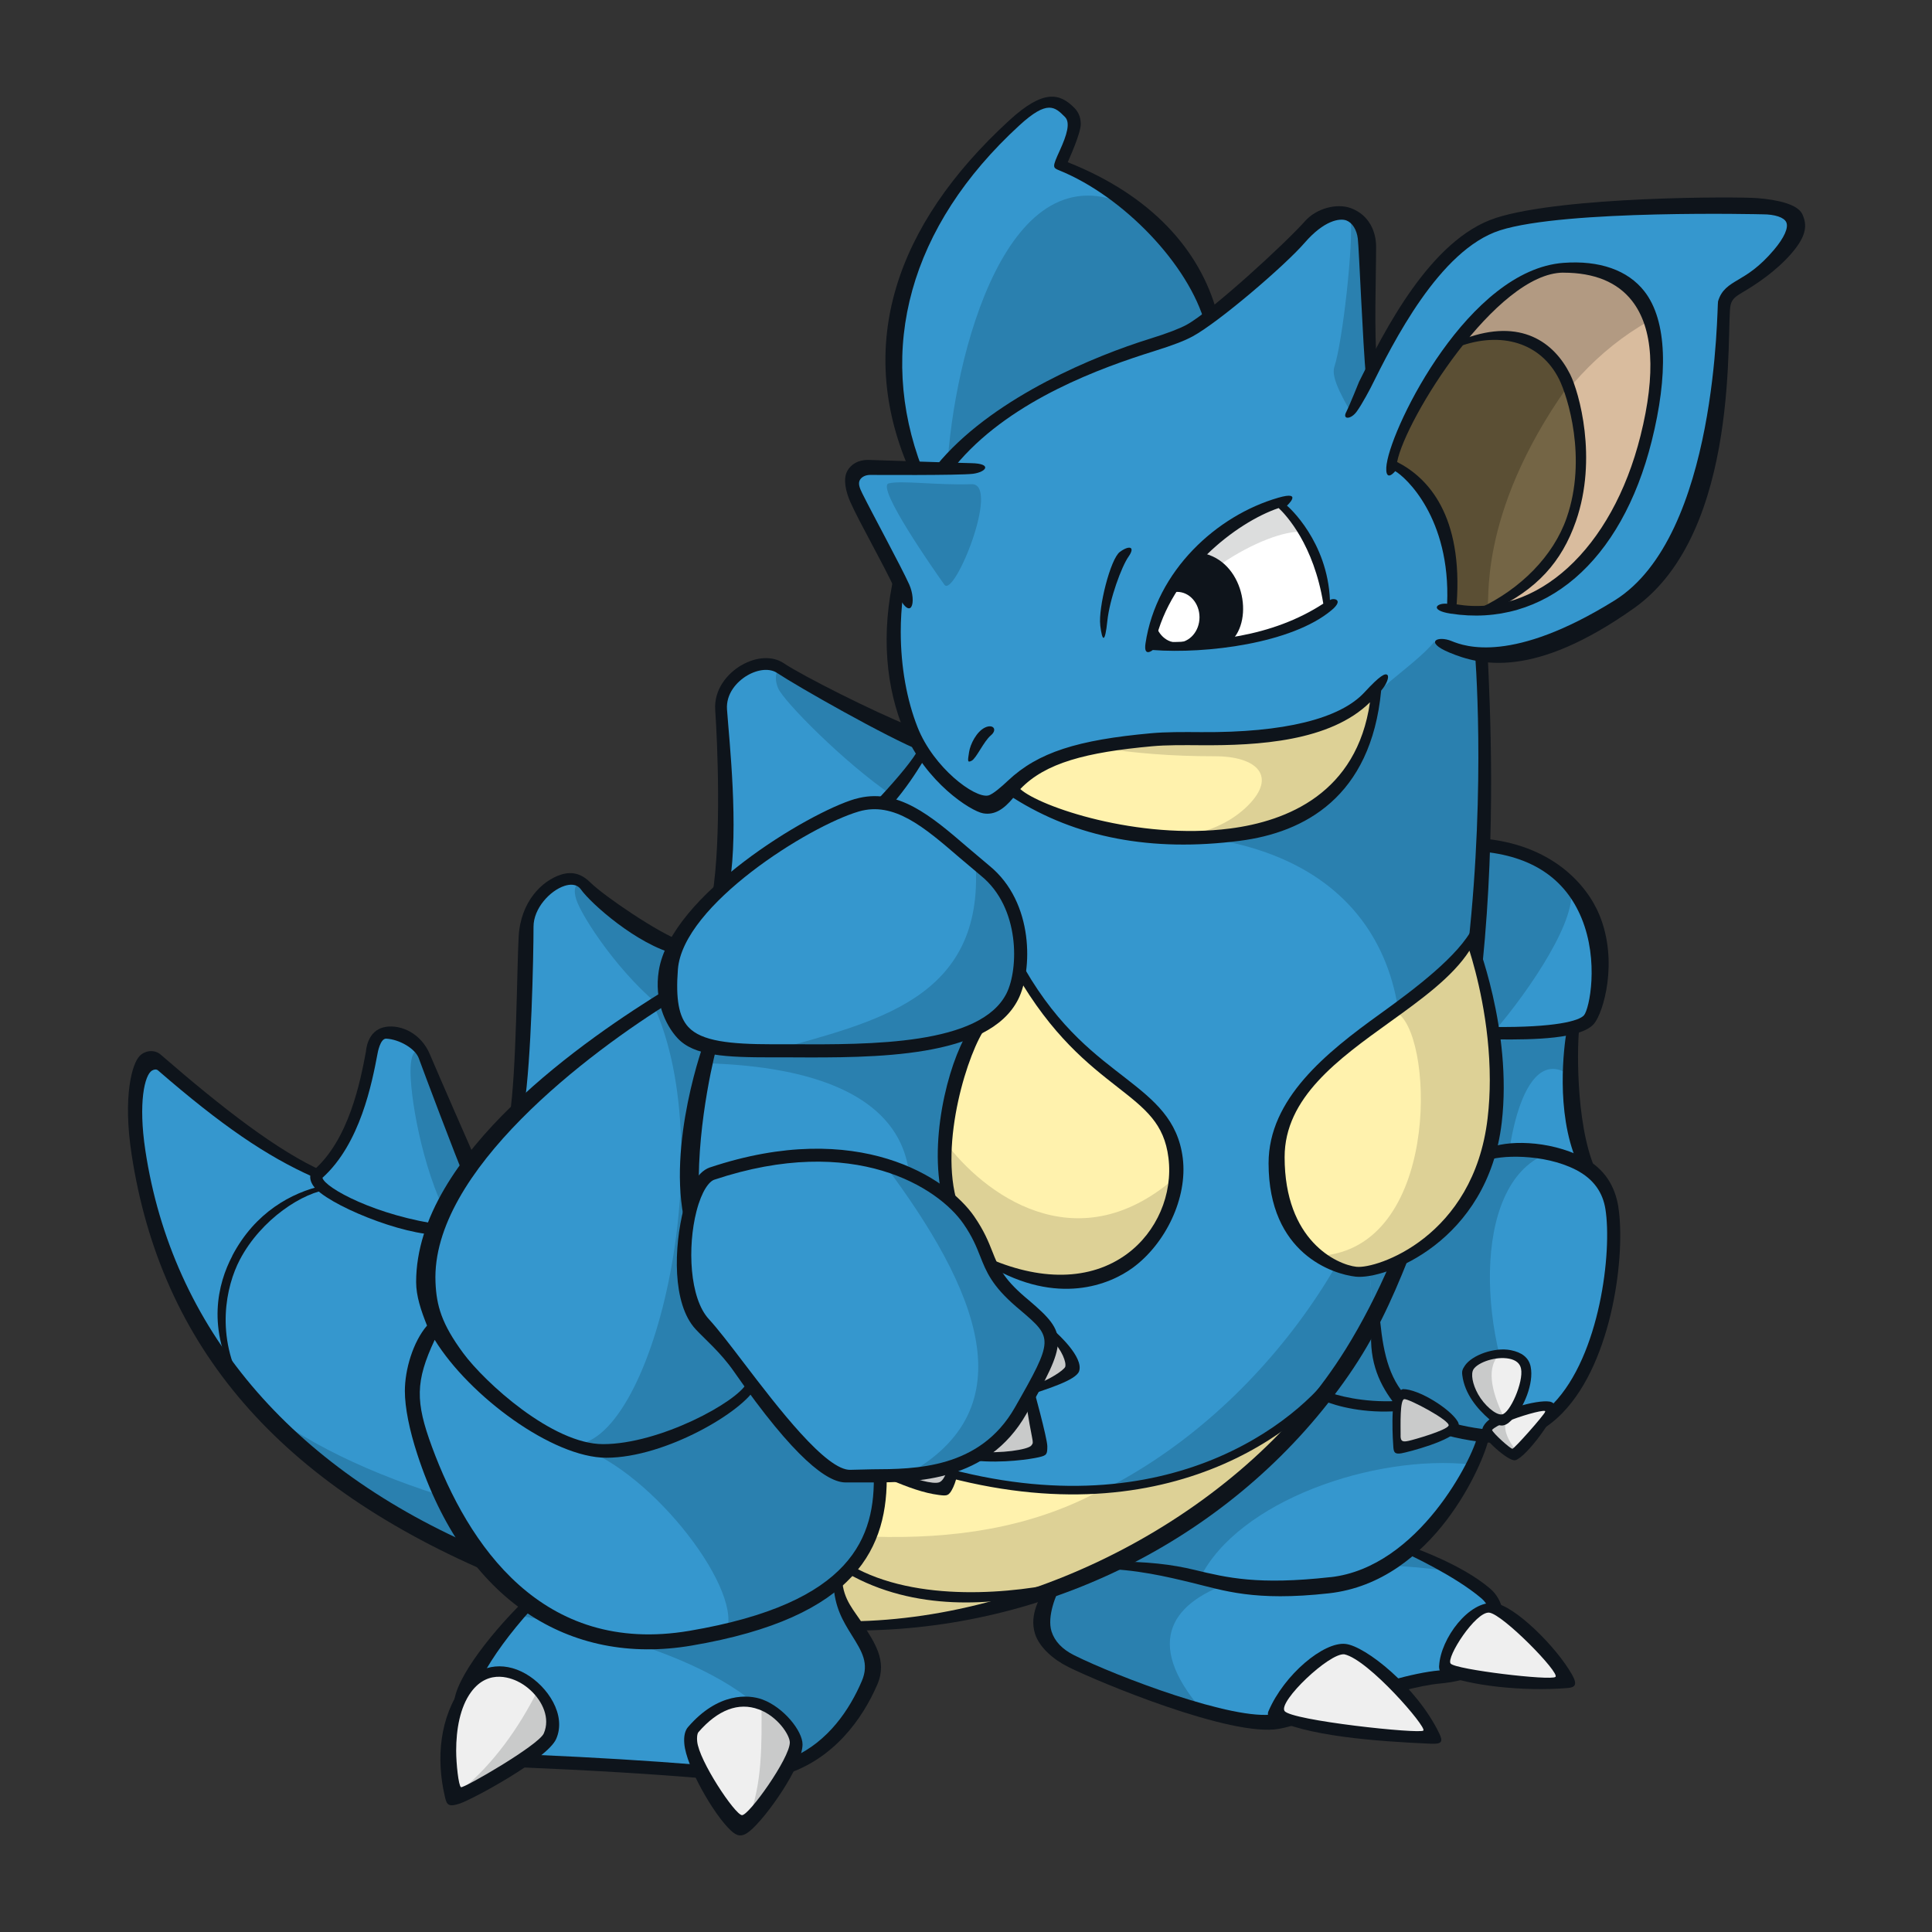 <svg width="800" height="800" viewBox="0 0 800 800" fill="none" xmlns="http://www.w3.org/2000/svg">
<rect x="0" y="0" width="800" height="800" fill="#333333" stroke="none"/>
<g clip-path="url(#clip0_42_61164)">
<path d="M463.477 645.219L435.668 657.981C430.749 667.005 428.735 680.406 443.53 687.804C458.326 695.202 510.09 715.73 528.159 712.457C546.227 709.165 577.464 696.015 596.365 694.369C615.266 692.723 626.769 669.716 615.266 659.859C603.763 650.002 583.641 640.881 583.641 640.881L463.477 645.219Z" fill="#3597CE"/>
<path d="M602.717 651.009C593.073 645.141 583.641 640.881 583.641 640.881L463.477 645.219L435.668 657.981C430.749 667.005 428.735 680.406 443.53 687.804C452.826 692.452 476.762 702.309 497.735 708.158C448.081 650.583 549.209 642.14 602.717 651.029V651.009Z" fill="#2A80AF"/>
<path d="M571.925 531.348C571.925 531.348 623.535 574.495 614.452 594.945C605.37 615.395 589.877 651.454 551.184 655.753C499.42 661.505 497.096 648.162 460.049 648.162L571.925 531.367V531.348Z" fill="#3597CE"/>
<path d="M609.204 606.409C611.18 602.304 612.903 598.392 614.433 594.945C623.516 574.495 571.906 531.348 571.906 531.348L460.03 648.143C476.878 648.143 486.542 650.893 496.941 653.371C512.666 621.573 568.769 602.071 609.204 606.409Z" fill="#2A80AF"/>
<path d="M598.011 690.264C601.574 675.934 611.722 665.36 616.912 665.612C624.348 665.96 638.117 679.962 647.975 696.403C628.551 697.837 608.197 694.447 598.011 690.264Z" fill="#EFEFEF"/>
<path d="M527.345 709.165C530.579 699.133 549.538 682.053 556.936 682.866C564.334 683.679 591.155 710.791 592.589 718.693C576.805 719.428 539.41 714.277 527.345 709.145V709.165Z" fill="#EFEFEF"/>
<path d="M287.248 410.255C287.248 410.255 302.276 392.322 283.007 391.799C263.758 391.276 246.503 372.491 242.494 366.875C236.181 358.045 218.461 370.381 218.461 383.704C218.461 397.028 217.512 439.323 214.665 457.391L287.248 410.255Z" fill="#3597CE"/>
<path d="M275.183 418.078L287.248 410.255C287.248 410.255 302.276 392.322 283.007 391.799C263.758 391.276 246.503 372.491 242.494 366.875C241.042 364.842 236.336 365.171 238.621 372.453C240.925 379.734 257.135 404.367 275.164 418.078H275.183Z" fill="#2A80AF"/>
<path d="M323.404 378.611L383.051 314.453L375.421 304.228C361.148 298.515 331.673 282.344 323.094 276.631C314.535 270.918 297.628 280.621 298.577 293.944C299.526 307.268 301.695 352.39 297.183 377.701C292.671 402.993 323.385 378.592 323.385 378.592L323.404 378.611Z" fill="#3597CE"/>
<path d="M369.301 329.248L383.051 314.453L375.421 304.227C361.148 298.515 331.673 282.344 323.094 276.631C322.455 276.205 319.918 279.652 322.223 285.017C324.527 290.381 349.354 315.634 369.282 329.229L369.301 329.248Z" fill="#2A80AF"/>
<path fill-rule="evenodd" clip-rule="evenodd" d="M356.849 672.427C331.209 672.737 306.227 668.38 283.646 658.775C193.266 620.372 252.022 456.557 271.214 432.834C290.424 409.111 364.983 337.942 379.662 314.219" fill="white"/>
<path d="M270.981 450.011C310.739 401.21 383.051 310.83 383.051 310.83C383.051 310.83 610.792 223.625 613.504 266.772C616.215 309.919 624.794 455.434 559.279 560.493C516.675 628.796 457.164 662.589 356.849 672.427C256.534 682.265 231.223 498.813 270.981 450.011Z" fill="#3597CE"/>
<path d="M613.503 266.773C612.07 243.902 522.291 302.658 492.971 346.153C659.826 363.853 561.991 602.382 412.138 632.631C392.54 649.111 385.22 665.514 368.875 671.091C461.966 659.762 518.418 626.008 559.279 560.493C624.794 455.434 616.215 309.939 613.503 266.773Z" fill="#2A80AF"/>
<path d="M366.784 612.684C366.784 612.684 365.873 640.687 348.715 655.153C339.42 662.977 315.271 676.843 354.138 674.132C393.005 671.421 430.962 665.088 470.72 643.398C510.478 621.709 533.077 595.507 539.391 587.373C522.213 596.417 483.366 633.464 393.179 610.109L366.764 612.665L366.784 612.684Z" fill="#FFF2AD"/>
<path d="M454.917 617.564C426.217 632.96 393.992 637.298 361.594 636.31C358.921 643.05 354.854 649.983 348.696 655.153C339.4 662.977 315.251 676.843 354.118 674.132C392.985 671.421 430.942 665.088 470.7 643.398C510.458 621.709 533.058 595.507 539.371 587.373C526.784 593.996 502.499 615.666 454.898 617.564H454.917Z" fill="#DDD196"/>
<path d="M213.136 512.37L130.947 484.967C113.828 477.357 95.76 465.95 67.215 441.201C62.605 437.211 51.044 444.048 56.757 472.593C60.611 491.823 70.081 589.601 200.393 644.774L213.136 512.37Z" fill="#3597CE"/>
<path d="M111.136 585.34C131.702 606.836 160.325 627.809 200.393 644.773L202.291 625.136C164.353 614.756 135.808 602.75 111.136 585.34Z" fill="#2A80AF"/>
<path d="M194.68 486.865C190.884 478.306 178.51 445.016 175.663 437.405C172.816 429.794 156.646 423.133 154.728 431.692C152.831 440.252 149.015 471.644 130.947 486.865C129.475 493.062 154.728 505.882 183.274 509.698L194.68 486.865Z" fill="#3597CE"/>
<path d="M175.663 437.405C174.908 435.372 170.395 431.886 170.008 442.247C169.621 452.607 174.288 482.663 185.694 504.856L194.68 486.885C190.884 478.325 178.51 445.035 175.663 437.425V437.405Z" fill="#2A80AF"/>
<path d="M651.46 428.323C645.767 428.691 617.88 423.133 612.593 430.124C609.553 434.152 603.763 468.468 611.703 486.168C617.551 499.221 663.215 499.724 656.883 486.168C650.55 472.612 651.46 428.323 651.46 428.323Z" fill="#3597CE"/>
<path d="M651.46 428.323C645.767 428.691 617.88 423.133 612.593 430.124C609.553 434.152 603.763 468.468 611.703 486.168C613.31 489.77 617.977 492.404 623.709 494.069C623.245 476.873 630.565 428.904 651.596 446.391C651.306 436.243 651.46 428.323 651.46 428.323Z" fill="#2A80AF"/>
<path d="M610.792 401.21L618.945 427.896C624.658 427.896 652.235 428.845 657.948 422.183C663.661 415.521 671.272 354.635 613.232 349.891L610.792 401.21Z" fill="#3597CE"/>
<path d="M613.232 349.891L610.792 401.21L618.713 427.102C633.586 409.808 654.152 379.307 650.163 367.068C642.765 358.16 631.146 351.362 613.252 349.891H613.232Z" fill="#2A80AF"/>
<path d="M614.181 478.305C623.69 473.541 663.642 476.407 667.457 500.188C671.252 523.969 661.143 600.658 613.232 594.364C567.161 588.302 570.124 559.234 567.161 527.203L614.181 478.305Z" fill="#3597CE"/>
<path d="M640.17 477.88C629.383 475.537 618.558 476.118 614.181 478.306L567.161 527.205C570.124 559.236 567.161 588.304 613.232 594.365C620.65 595.334 627.137 594.327 632.831 591.828C612.284 556.621 608.604 490.7 640.151 477.899L640.17 477.88Z" fill="#2A80AF"/>
<path d="M608.488 565.818C612.283 560.106 629.926 556.833 631.843 566.341C633.741 575.85 626.498 586.501 620.863 586.734C613.252 587.043 604.692 571.512 608.507 565.818H608.488Z" fill="#EFEFEF"/>
<path d="M621.56 560.357C616.234 560.532 610.463 562.836 608.468 565.819C604.653 571.512 613.232 587.043 620.824 586.734C621.366 586.734 621.928 586.559 622.489 586.366C617.532 576.044 615.092 565.47 621.54 560.357H621.56Z" fill="#C9CACA"/>
<path d="M580.892 577.227C586.604 577.227 598.96 584.837 601.826 589.601C604.673 594.346 578.994 599.11 578.994 599.11C578.994 599.11 577.096 577.227 580.892 577.227Z" fill="#C9CACA"/>
<path d="M616.021 591.034C619.739 586.483 636.045 581.525 641.332 582.378C646.619 583.21 626.498 602.537 626.498 602.537C626.498 602.537 613.562 594.075 616.021 591.034Z" fill="#EFEFEF"/>
<path d="M624.368 586.017C620.63 587.509 617.415 589.29 616.021 591.014C613.542 594.054 626.498 602.517 626.498 602.517C626.498 602.517 627.098 601.936 628.028 601.007C624.503 596.378 621.56 591.517 624.368 585.998V586.017Z" fill="#C9CACA"/>
<path d="M398.408 196.069L501.666 133.479C494.888 108.632 468.899 80.378 439.541 67.964C442.93 58.92 447.442 51.019 442.93 46.507C438.398 41.995 433.886 37.463 420.33 49.896C406.774 62.329 349.161 115.41 378.539 192.234L398.408 196.069Z" fill="#3597CE"/>
<path d="M501.666 133.478C497.193 117.075 484.334 99.22 467.679 85.393C417.348 60.605 394.806 146.472 392.172 194.848L398.408 196.049L501.666 133.459V133.478Z" fill="#2A80AF"/>
<path d="M600.47 253.276C597.217 267.916 582.325 275.14 565.593 290.962C529.437 324.406 463.457 288.251 418.568 325.917C415.179 328.183 412.216 330.313 409.776 332.269C367.771 328.357 353.654 236.292 395.464 188.846C425.597 154.627 480.19 143.666 492.603 136.888C505.036 130.11 535.537 101.874 545.704 92.831C555.871 83.787 563.772 89.442 564.915 98.485C566.038 107.529 566.038 132.375 568.304 156.099C568.304 156.099 608.953 215.106 600.47 253.295V253.276Z" fill="#3597CE"/>
<path d="M568.323 156.078C566.057 132.355 566.057 107.509 564.934 98.465C564.392 94.185 562.32 90.68 559.221 89.131C560.596 100.808 555.852 141.941 552.54 151.857C550.913 156.756 556.549 165.819 563.346 177.71C566.077 171.92 568.478 165.955 571.615 160.358C569.563 157.647 568.304 156.078 568.304 156.078H568.323Z" fill="#2A80AF"/>
<path d="M402.262 194.481C383.051 195.158 369.611 194.035 360.509 193.938C354.757 193.861 350.303 199.012 354.816 205.79C359.328 212.568 365.873 225.001 374.007 243.069C382.141 261.138 421.453 193.822 402.262 194.5V194.481Z" fill="#3597CE"/>
<path d="M402.262 200.484C387.776 200.987 373.542 198.838 368.023 200.154C362.504 201.471 387.001 236.427 391.049 242.12C395.116 247.814 414.443 200.058 402.262 200.484Z" fill="#2A80AF"/>
<path fill-rule="evenodd" clip-rule="evenodd" d="M529.901 208.037C511.833 213.692 481.332 236.272 475.677 267.916C500.136 268.284 527.481 266.347 550.236 250.971C545.723 220.47 529.901 208.037 529.901 208.037Z" fill="white"/>
<path fill-rule="evenodd" clip-rule="evenodd" d="M539.701 220.199C534.665 211.794 529.901 208.037 529.901 208.037C511.833 213.692 481.332 236.272 475.677 267.916C476.123 267.916 476.568 267.916 477.014 267.916C485.128 240.901 524.634 218.979 539.681 220.199H539.701Z" fill="#DCDDDD"/>
<path d="M497.444 228.951C489.427 235.342 478.447 252.461 475.677 267.915C489.33 268.128 495.411 268.825 509.567 265.649C519.521 256.605 514.932 232.011 497.444 228.951Z" fill="#0E141B"/>
<path d="M568.885 290.245C568.885 290.245 571.441 328.841 520.412 344.275C471.184 359.187 418.064 326.652 418.064 326.652C427.108 314.22 451.954 308.584 476.82 306.318C501.666 304.052 544.6 311.973 566.057 288.25L568.885 290.245Z" fill="#FFF2AD"/>
<path d="M568.885 290.245L566.057 288.25C544.6 311.973 501.666 304.072 476.82 306.318C469.015 307.035 461.211 308.081 453.891 309.552C470.526 311.876 484.508 313.154 503.08 313.154C520.606 313.154 528.933 321.462 516.636 333.663C504.997 345.205 487.103 347.974 474.438 346.715C488.962 348.942 504.881 348.981 520.412 344.275C571.441 328.821 568.885 290.245 568.885 290.245Z" fill="#DDD196"/>
<path d="M560.403 168.492C573.746 144.536 588.638 102.978 620.282 92.811C651.925 82.644 719.686 86.032 729.853 86.032C740.02 86.032 749.064 90.545 736.631 105.243C724.198 119.923 716.297 117.676 714.031 125.577C711.765 133.479 718.485 221.515 669.974 250.971C631.359 274.423 620.223 273.454 596.539 266.793C572.855 260.131 547.06 192.467 560.383 168.511L560.403 168.492Z" fill="#3597CE"/>
<path d="M576.224 192.215C578.49 174.147 618.016 110.879 647.394 110.879C676.772 110.879 693.717 131.213 681.284 180.925C668.851 230.637 634.961 258.872 601.071 252.094C603.337 209.16 576.224 192.215 576.224 192.215Z" fill="#D9BC9E"/>
<path d="M682.581 133.033C677.178 117.696 664.377 110.879 647.394 110.879C618.016 110.879 578.49 174.147 576.224 192.215C576.224 192.215 603.337 209.16 601.071 252.094C607.674 253.411 614.278 253.392 620.727 252.152C614.472 208.579 641.158 156.35 682.562 133.053L682.581 133.033Z" fill="#B29A82"/>
<path d="M600.838 253.005C600.838 253.005 608.972 215.958 575.527 190.647C589.994 159.913 604.44 141.4 604.44 141.4C625.917 133.498 640.596 142.523 647.374 156.079C654.152 169.635 668.832 227.248 615.75 252.094L600.838 253.005Z" fill="#746545"/>
<path d="M649.098 160.069C648.497 158.5 647.916 157.144 647.394 156.079C640.616 142.523 625.936 133.479 604.46 141.4C604.46 141.4 590.013 159.933 575.547 190.647C608.991 215.958 600.858 253.005 600.858 253.005L615.769 252.095C617.473 251.301 610.695 214.254 649.098 160.069Z" fill="#5B4F34"/>
<path d="M608.991 388.777C593.905 419.182 529.901 436.204 529.901 479.157C529.901 514.171 551.378 525.48 561.545 526.604C571.712 527.727 612.206 512.873 618.016 463.336C622.528 424.933 608.991 388.777 608.991 388.777Z" fill="#FFF2AD"/>
<path d="M608.991 388.777C607.287 392.205 600.49 403.689 579.342 419.937C593.983 432.137 595.61 516.688 546.75 520.019C552.114 524.202 557.653 526.158 561.545 526.584C571.712 527.707 612.206 512.854 618.016 463.316C622.528 424.914 608.991 388.758 608.991 388.758V388.777Z" fill="#DDD196"/>
<path d="M392.985 462.658C402.029 421.08 422.48 402.082 422.48 402.082C451.857 452.917 482.049 448.967 485.844 479.158C489.776 510.55 458.732 545.815 406.774 522.092C406.774 522.092 383.961 504.236 392.985 462.658Z" fill="#FFF2AD"/>
<path d="M391.339 472.824C387.699 507.14 406.755 522.091 406.755 522.091C453.775 543.548 483.656 516.746 486.019 488.181C445.176 523.195 406.968 493.933 391.339 472.824Z" fill="#DDD196"/>
<path d="M435.668 552.98C439.231 556.544 444.13 563.264 442.988 566.653C441.865 570.042 426.391 575.445 426.391 575.445L435.668 552.98Z" fill="#C9CACA"/>
<path d="M425.985 576.316L430.71 599.826C430.71 599.826 415.237 603.932 403.946 602.809L425.985 576.336V576.316Z" fill="#C9CACA"/>
<path d="M395.135 606.701L390.681 616.849C390.681 616.849 376.679 614.002 368.778 610.613L395.154 606.701H395.135Z" fill="#C9CACA"/>
<path d="M346.895 654.264C348.038 674.598 366.106 681.376 359.328 697.198C352.55 713.019 336.728 737.866 300.591 734.477C264.435 731.088 222.818 729.383 209.088 728.822C180.853 727.699 186.488 699.444 218.132 664.431L346.914 654.264H346.895Z" fill="#3597CE"/>
<path d="M359.328 697.178C366.106 681.376 348.038 674.578 346.895 654.244L218.113 664.411C216.738 665.922 215.44 667.432 214.162 668.923C259.381 676.147 324.082 696.074 328.827 731.494C342.208 723.574 355.203 706.803 359.328 697.159V697.178Z" fill="#2A80AF"/>
<path d="M227.156 718.654C234.322 702.29 206.958 680.62 193.266 699.443C184.222 711.876 186.488 733.333 188.754 742.377C200.567 737.4 224.31 725.18 227.156 718.654Z" fill="#EFEFEF"/>
<path d="M287.597 715.828C283.298 720.824 293.426 744.024 306.982 755.334C317.149 748.556 329.233 729.442 329.233 721.54C329.233 713.639 309.054 690.981 287.597 715.828Z" fill="#EFEFEF"/>
<path d="M222.702 699.889C215.014 715.091 204.634 730.196 190.671 741.544C202.949 736.161 224.445 724.851 227.156 718.654C229.945 712.302 227.505 705.176 222.702 699.889Z" fill="#C9CACA"/>
<path d="M329.233 721.521C329.233 717.377 323.675 709.185 315.309 705.912C315.445 721.947 315.658 738.505 310.042 752.932C319.415 744.837 329.233 728.648 329.233 721.521Z" fill="#C9CACA"/>
<path d="M363.84 600.039C367.229 633.929 359.328 665.554 285.893 677.986C212.458 690.419 184.222 621.497 176.321 600.039C168.42 578.563 169.543 569.538 179.71 549.204C158.253 483.67 263.874 420.306 278.553 411.262L363.84 600.039Z" fill="#3597CE"/>
<path d="M363.84 600.039C363.84 600.039 316.181 418.62 279.889 410.738C276.384 412.636 274.176 413.953 270.613 416.219C298.984 477.666 270.052 600.135 236.471 598.257C267.379 605.984 307.098 656.858 300.998 674.945C360.393 660.905 366.977 631.45 363.84 600.058V600.039Z" fill="#2A80AF"/>
<path d="M404.353 426.967C396.336 437.385 385.297 474.645 394.341 500.615C403.385 526.604 293.736 544.284 288.081 509.252C282.426 474.238 294.937 429.445 294.937 429.445L404.353 426.947V426.967Z" fill="#3597CE"/>
<path d="M404.353 426.967L294.937 429.465C294.937 429.465 293.62 438.393 293.136 440.29C369.572 442.731 389.887 476.059 369.107 523.157C385.82 518.005 397.556 509.833 394.341 500.634C385.297 474.645 396.336 437.386 404.353 426.986V426.967Z" fill="#2A80AF"/>
<path d="M294.937 485.937C283.336 489.81 277.992 533.383 291.548 548.062C305.104 562.761 336.728 612.453 352.55 611.33C368.372 610.207 404.508 615.842 422.596 584.218C440.664 552.593 438.418 552.593 422.596 539.037C406.774 525.481 411.286 519.827 401.119 505.147C390.952 490.449 355.939 465.602 294.937 485.937Z" fill="#3597CE"/>
<path d="M422.596 539.037C406.774 525.481 411.286 519.827 401.119 505.147C395.948 497.672 384.348 487.602 366.203 482.16C404.779 533.634 425.81 583.23 375.227 610.729C391.649 609.548 410.899 604.687 422.596 584.218C440.664 552.593 438.418 552.593 422.596 539.037Z" fill="#2A80AF"/>
<path d="M419.207 412.501C424.281 402.353 425.985 375.222 407.897 360.543C389.829 345.863 374.007 327.776 354.816 333.431C335.605 339.085 280.257 371.833 277.992 401.211C275.726 430.589 285.893 435.101 319.783 435.101C353.673 435.101 406.774 437.367 419.207 412.501Z" fill="#3597CE"/>
<path d="M407.897 360.542C406.561 359.458 405.244 358.354 403.946 357.25C407.781 414.243 361.439 423.19 319.783 435.1C353.673 435.1 406.774 437.366 419.207 412.501C424.281 402.353 425.985 375.221 407.897 360.542Z" fill="#2A80AF"/>
<path fill-rule="evenodd" clip-rule="evenodd" d="M496.689 255.6C496.689 261.409 492.545 266.096 487.432 266.096C482.32 266.096 478.176 261.39 478.176 255.6C478.176 249.809 482.32 245.084 487.432 245.084C492.545 245.084 496.689 249.79 496.689 255.6Z" fill="white"/>
<path d="M527.694 709.785C511.194 712.786 462.083 694.04 444.75 685.384C439.831 682.924 436.713 679.613 435.416 675.546C433.441 669.213 437.411 660.073 439.231 656.703H433.286C431.039 660.809 425.985 668.264 428.58 676.514C430.323 682.053 436.055 687.107 442.329 690.245C454.452 696.306 509.839 719.468 529.63 715.866C532.109 715.42 534.743 714.704 537.473 713.851C535.033 712.612 532.593 710.869 530.153 709.301C529.301 709.494 528.468 709.668 527.674 709.804L527.694 709.785Z" fill="#0E141B"/>
<path d="M611.005 693.555C607.888 693.439 601.613 693.032 599.405 691.115C598.34 691.367 597.256 691.58 596.113 691.677C590.342 692.18 583.525 693.71 576.321 695.686C577.425 697.196 579.362 698.707 580.33 700.236C586.275 698.687 591.853 697.506 596.578 697.08C600.683 696.731 607.752 695.395 610.986 693.575L611.005 693.555Z" fill="#0E141B"/>
<path d="M584.978 640.688L582.518 643.341C582.712 643.437 602.426 652.423 613.503 661.912C614.859 663.074 615.847 664.527 616.447 666.173C618.306 665.863 620.436 665.669 622.199 666.812C621.502 663.287 619.778 660.15 617.028 657.807C605.37 647.814 585.81 641.075 584.978 640.688Z" fill="#0E141B"/>
<path d="M550.875 653.062C520.896 656.393 508.154 653.313 494.656 650.06C485.302 647.794 475.135 646.555 459.565 646.555L454.995 649.615C469.926 649.615 483.927 653.062 493.397 655.347C506.759 658.581 519.289 663.19 550.216 659.762C593.886 654.94 614.549 605.189 616.486 595.526L611.819 594.441C610.018 603.446 587.495 649.014 550.913 653.081L550.875 653.062Z" fill="#0E141B"/>
<path d="M549.461 576.18L547.854 579.917C553.528 582.338 565.05 585.359 579.032 584.275C578.316 583.171 579.207 581.467 578.451 580.111C564.469 580.905 552.927 577.671 549.442 576.18H549.461Z" fill="#0E141B"/>
<path d="M595.9 689.741C595.726 693.014 598.205 693.615 598.205 693.615C608.507 697.856 630.1 700.509 649.078 698.979C652.274 698.727 653.281 697.565 650.938 693.421C644.334 681.743 627.04 664.74 618.752 663.811C608.391 662.649 596.539 678.432 595.919 689.741H595.9ZM616.66 667.761C622.276 668.381 646.057 692.704 644.082 694.37C642.107 696.035 602.659 691.329 600.683 688.851C598.689 686.391 611.063 667.142 616.68 667.761H616.66Z" fill="#0E141B"/>
<path d="M525.273 708.506C524.266 710.85 526.493 711.159 526.493 711.159C540.03 718.886 570.047 721.055 592.453 722.043C597.197 722.256 597.604 721.133 595.9 717.628C586.508 698.339 565.38 681.627 557.168 680.716C548.163 679.709 531.761 693.362 525.273 708.526V708.506ZM556.684 685.016C566.716 687.243 590.768 715.052 589.393 716.582C588.018 718.112 534.51 712.418 531.896 708.468C529.282 704.517 550.468 684.319 556.665 685.016H556.684Z" fill="#0E141B"/>
<path d="M232.288 362.169C224.465 364.668 215.595 373.247 214.762 387.81C214.046 400.456 213.871 444.242 211.025 462.271L217.086 457.778C219.972 439.458 220.921 396.466 220.921 383.704C220.921 376.19 227.699 368.773 233.779 366.817C235.89 366.139 238.776 365.849 240.538 368.289C244.818 374.292 263.855 391.102 279.734 395.072L282.581 389.882C272.802 386.512 249.969 370.884 244.508 365.462C241.274 362.227 237.401 360.543 232.308 362.169H232.288Z" fill="#0E141B"/>
<path d="M306.982 275.468C301.327 278.76 295.518 285.383 296.157 294.117C297.106 307.421 298.752 347.044 295.014 370.418L302.121 366.158C305.936 342.338 302.005 307.228 301.037 293.769C300.572 287.262 305.084 282.227 309.461 279.67C313.954 277.056 318.776 276.649 321.758 278.644C330.047 284.163 367.152 305.291 381.986 311.236L376.505 300.566C361.923 294.737 332.622 280.019 324.489 274.596C319.899 271.537 313.198 271.866 307.021 275.468H306.982Z" fill="#0E141B"/>
<path d="M381.966 315.652L379.488 311.682C376.331 316.775 369.708 324.405 361.322 333.371C363.395 333.526 366.784 333.429 368.759 333.875C375.266 326.38 379.1 320.299 381.986 315.652H381.966Z" fill="#0E141B"/>
<path d="M199.58 694.31C204.111 685.867 211.063 676.281 220.127 666.249L216.621 663.209C201.923 677.675 186.256 698.28 188.212 707.072C190.342 701.127 193.537 695.995 199.58 694.31Z" fill="#0E141B"/>
<path d="M288.449 730.699C269.045 729.111 246.483 727.736 221.017 726.613C219.236 728.724 216.97 730.351 214.511 731.765C244.779 733.043 271.175 734.631 293.136 736.529C292.438 734.089 290.87 732.287 288.449 730.699Z" fill="#0E141B"/>
<path d="M357.294 672.543C353.731 666.83 349.18 662.57 348.715 654.029L345.075 655.695C345.636 665.629 348.986 671.129 352.724 677.133C356.946 683.891 359.986 688.791 356.849 696.111C351.756 707.982 343.002 721.054 328.284 727.677C327.626 730.311 326.425 732.674 324.857 734.843C345.094 728.529 357.101 711.914 363.317 697.428C367.578 687.493 361.807 679.766 357.314 672.543H357.294Z" fill="#0E141B"/>
<path d="M191.504 698.165C182.054 711.159 180.543 728.085 184.164 743.713C184.958 747.141 185.365 748.497 190.458 746.792C195.571 745.088 226.653 728.395 230.313 720.029C234.67 710.094 226.73 698.281 217.687 693.091C208.042 687.552 197.759 689.547 191.485 698.165H191.504ZM188.89 724.909C188.89 716.195 190.458 706.976 195.009 700.721C202.465 690.477 212.593 695.163 215.537 696.848C221.405 700.218 226.169 706.589 226.169 712.941C226.169 714.568 225.859 716.194 225.162 717.782C223.031 722.663 191.911 740.634 190.884 740.034C189.858 739.433 188.89 730.235 188.89 724.928V724.909Z" fill="#0E141B"/>
<path d="M284.924 715.091C283.627 716.602 283.085 718.926 283.356 722.024C284.13 731.436 295.498 751.363 302.664 758.006C305.142 760.291 307.098 760.969 310.507 758.18C317.323 752.564 332.312 731.3 332.312 722.315C332.312 716.795 324.566 707.035 315.755 703.743C309.945 701.574 297.319 700.761 284.944 715.091H284.924ZM314.206 707.81C322.049 710.734 327.045 718.461 327.045 721.521C327.045 728.008 310.119 751.77 307.234 751.615C304.329 751.441 289.34 728.976 288.681 720.998C288.643 720.591 288.623 720.223 288.623 719.894C288.623 718.093 289.049 717.435 289.204 717.26C297.222 707.984 305.859 704.711 314.186 707.829L314.206 707.81Z" fill="#0E141B"/>
<path d="M556.975 559.06C516.268 624.323 431.407 670.452 352.395 671.362L356.868 675.139C437.662 674.209 513.789 634.044 558.543 569.324C569.136 553.986 576.011 539.133 583.119 521.297C579.768 522.982 579.478 521.491 575.798 522.73C570.337 535.376 564.14 547.596 556.975 559.08V559.06Z" fill="#0E141B"/>
<path d="M616.002 270.317L610.637 268.807C610.754 269.775 615.343 324.018 608.004 391.043C611.606 392.786 613.116 395.749 613.91 398.925C619.526 342.745 617.009 292.878 615.982 270.337L616.002 270.317Z" fill="#0E141B"/>
<path d="M393.625 608.423L392.734 611.832C489.504 637.123 544.697 587.063 557.788 565.625L554.786 563.785C542.063 584.584 488.343 633.153 393.625 608.404V608.423Z" fill="#0E141B"/>
<path d="M350.536 651.261C378.829 667.586 411.693 664.662 434.293 659.356L442.291 654.65C420.33 659.821 379.584 663.946 352.298 648.201L350.536 651.261Z" fill="#0E141B"/>
<path d="M57.803 437.288C54.782 440.309 50.773 453.671 54.491 477.975C66.653 557.723 115.668 614.814 206.203 652.732L200.354 641.829C119.928 607.784 71.243 549.609 60.185 476.348C57.202 456.615 59.855 445.092 62.954 443.291C63.922 442.729 64.813 442.71 65.433 443.233C91.615 465.93 110.265 478.73 129.843 487.426L134.046 485.121C114.99 476.658 92.235 458.958 66.479 436.649C64.077 434.577 60.243 434.809 57.783 437.268L57.803 437.288Z" fill="#0E141B"/>
<path d="M96.205 520C90.105 531.639 85.476 550.172 98.025 572.404L100.775 574.147C89.001 553.309 93.61 532.491 99.304 521.627C108.076 504.895 125.602 493.43 136.796 492.423L133.62 490.951C120.722 493.856 105.617 501.97 96.166 520H96.205Z" fill="#0E141B"/>
<path d="M159.55 425.262C151.959 426.482 151.552 435.293 151.552 435.293C149.306 447.261 144.619 472.185 129.398 484.986L128.778 485.508L128.585 486.283C128.217 487.813 128.623 489.401 129.747 491.047C134.859 498.464 166.968 511.846 182.731 511.304L183.603 507.237C155.677 503.519 134.472 491.802 133.523 487.697C149.209 473.56 154.031 448.423 156.355 436.164C156.355 436.164 157.401 429.967 159.918 430.084C165.321 430.355 171.964 434.189 173.416 438.217C174.869 442.245 189.103 480.163 192.492 487.813L197.314 480.919C195.164 476.097 181.511 444.898 177.967 436.494C174.423 428.089 166.328 424.138 159.57 425.223L159.55 425.262Z" fill="#0E141B"/>
<path d="M652.952 481.055L660.446 483.901C652.003 464.168 653.203 430.103 653.978 425.494L648.614 427.508C647.684 433.066 644.024 460.178 652.971 481.055H652.952Z" fill="#0E141B"/>
<path d="M613.019 352.583C633.973 354.306 648.052 363.602 654.888 380.198C662.208 397.976 658.142 417.787 655.895 420.402C653.901 422.745 643.869 425.514 618.616 425.243L619.855 430.394C635.251 430.569 654.675 430.181 660.02 423.946C663.893 419.433 670.245 398.228 662.305 378.92C657.038 366.1 642.3 349.542 613.484 347.18L613.039 352.583H613.019Z" fill="#0E141B"/>
<path d="M581.473 577.322C573.959 568.433 572.216 556.272 571.073 542.348C569.485 544.981 569.446 547.77 567.858 550.423C566.851 564.308 571.499 573.836 577.812 581.776C577.812 579.549 578.51 577.864 581.453 577.342L581.473 577.322Z" fill="#0E141B"/>
<path d="M613.581 591.673C609.437 591.13 605.718 590.395 602.368 589.484C602.639 590.104 600.354 592.718 598.863 594.287C602.949 595.43 607.578 596.359 612.884 597.037C614.607 597.269 616.312 597.386 617.977 597.405C616.583 595.953 616.273 593.687 616.215 591.866C615.343 591.808 614.472 591.789 613.581 591.653V591.673Z" fill="#0E141B"/>
<path d="M670.129 499.762C668.793 491.435 664.629 483.94 655.585 479.312C640.945 471.798 623.051 472.204 616.292 475.574L615.382 480.745C620.359 478.266 639.144 477.511 652.526 484.386C660.078 488.259 663.7 493.972 664.765 500.633C667.573 518.14 662.596 561.248 643.114 581.292C642.107 582.338 641.08 583.267 640.015 584.158C639.047 587.973 636.878 591.188 634.225 594.17C638.815 592.117 643.094 589.096 646.987 585.068C668.018 563.456 673.15 518.721 670.11 499.781L670.129 499.762Z" fill="#0E141B"/>
<path d="M606.513 565.587C605.602 566.943 605.273 567.698 605.505 569.422C606.474 577.168 611.683 583.346 616.757 587.742C621.831 592.138 623.98 590.085 626.827 587.102C630.894 582.861 635.213 572.849 633.818 565.936C633.044 562.082 630.061 559.971 625.607 559.08C618.849 557.744 609.475 561.094 606.513 565.568V565.587ZM612.032 577.303C609.708 573.159 608.933 568.802 610.173 566.943C612.051 564.115 619.371 561.501 624.929 562.605C627.737 563.166 629.403 564.561 629.829 566.749C630.933 572.307 625.2 585.282 621.908 585.689C619.294 586.018 614.53 581.777 612.032 577.303Z" fill="#0E141B"/>
<path d="M578.587 576.257C575.605 579.51 576.786 597.307 576.96 599.282C577.135 601.277 577.464 602.265 580.291 601.781C583.119 601.277 601.632 596.533 603.763 591.807C604.247 590.742 604.189 589.58 603.569 588.554C600.49 583.403 587.553 575.191 580.892 575.191L578.587 576.237V576.257ZM579.962 594.48C579.962 589.987 579.633 579.684 581.453 579.355C583.274 579.045 600.78 588.36 599.831 590.335C598.882 592.311 585.597 596.126 583.274 596.629C580.95 597.133 579.943 596.978 579.943 594.48H579.962Z" fill="#0E141B"/>
<path d="M644.082 582.376C643.734 581.292 642.843 580.556 641.623 580.362C638.97 579.936 633.683 580.846 628.396 582.473C627.815 583.635 626.382 587.47 625.84 587.934C632.405 585.436 640.306 583.442 639.88 584.507C639.221 586.172 627.079 599.844 626.266 599.902C625.433 599.961 618.19 593.454 617.822 592.098C618.713 591.13 620.824 590.007 623.38 588.922C621.811 588.941 620.146 588.012 618.694 586.482C616.854 587.528 613.755 589.755 613.697 592.563C613.639 595.371 624.716 605.344 627.447 604.647C632.037 603.485 645.05 585.475 644.082 582.376Z" fill="#0E141B"/>
<path d="M417.929 49.837C370.076 93.701 354.757 143.084 375.982 193.183L381.831 193.938C362.988 144.672 376.428 93.798 422.131 51.89C433.77 41.22 436.791 44.241 440.974 48.424C443.278 50.728 441.865 55.705 438.786 62.425C435.706 69.145 435.881 69.436 438.456 70.481C465.123 81.249 492.332 109.658 499.032 134.214L503.932 129.45C496.922 103.732 476.994 80.997 442.136 67.17C442.562 66.066 447.519 55.318 447.519 51.387C447.519 48.869 446.764 46.565 444.808 44.609C438.863 38.663 432.201 36.746 417.909 49.857L417.929 49.837Z" fill="#0E141B"/>
<path d="M367.171 609.664H361.787C362.639 636.505 353.034 663.849 285.447 675.294C224.368 685.636 193.789 639.545 178.858 599.09C171.983 580.441 171.945 571.997 180.001 554.8C194.37 578.117 228.861 603.622 251.073 603.622C275.571 603.622 307.989 584.314 312.947 574.399L309.306 572.578C305.317 580.576 273.073 597.986 249.718 597.986C228.744 597.986 200.722 572.385 191.794 560.281C182.867 548.177 180.737 540.702 180.33 530.961C178.413 485.084 243.811 435.72 279.057 414.089L279.947 413.547L277.101 408.938L276.229 409.48C243.675 429.465 172.313 477.822 172.313 530.884C172.313 536.655 174.327 542.658 176.825 548.894C171.034 555.633 167.645 567.078 167.645 575.987C167.645 582.861 169.543 592.196 172.777 602.111C192.53 662.862 235.755 689.974 286.28 681.414C355.222 669.736 367.907 640.436 367.152 609.664H367.171Z" fill="#0E141B"/>
<path d="M350.787 195.158C349.045 198.372 350.226 203.62 352.085 207.823C356.152 216.944 364.905 231.817 371.141 245.141C377.377 258.445 379.72 249.207 376.466 241.965C373.213 234.741 361.264 212.78 357.043 204.279C355.9 201.994 355.28 200.212 356.036 198.798C356.771 197.443 358.456 196.629 360.432 196.649C360.432 196.649 397.401 196.9 402.92 196.184C408.42 195.448 411.015 191.962 402.223 191.788C395.406 191.652 359.56 190.432 359.56 190.432C355.551 190.394 352.453 192.059 350.749 195.177L350.787 195.158Z" fill="#0E141B"/>
<path d="M529.301 206.101C503.874 213.421 478.815 236.273 474.322 266.464C473.45 272.39 477.343 269.156 477.343 269.156C499.342 270.841 534.917 266.464 551.378 252.656C556.859 248.066 551.882 247.485 550.7 248.492C549.693 224.15 533.581 209.896 532.903 209.374C532.903 209.374 539.875 203.041 529.282 206.101H529.301ZM529.475 210.381C532.613 213.324 544 225.563 547.95 249.945C526.396 263.985 500.911 266.077 478.33 265.883C484.702 237.454 511.794 216.345 529.456 210.381H529.475Z" fill="#0E141B"/>
<path d="M455.576 258.871C456.428 265.92 457.57 266.366 458.519 257.186C459.468 248.007 464.426 234.567 467.311 230.481C470.177 226.395 467.737 225.62 463.748 228.505C459.778 231.391 454.724 251.802 455.595 258.871H455.576Z" fill="#0E141B"/>
<path d="M401.274 311.45C400.77 314.819 400.403 316.039 402.358 314.994C404.314 313.948 407.335 306.996 410.26 304.536C413.184 302.096 411.209 299.637 407.82 301.283C404.431 302.929 401.777 308.061 401.274 311.43V311.45Z" fill="#0E141B"/>
<path d="M574.52 279.516C573.61 278.606 571.46 279.671 564.992 286.681C554.845 297.662 531.644 303.394 497.483 303.161C489.892 303.103 482.707 303.065 476.587 303.626C446.299 306.376 429.858 311.489 417.386 323.244C414.888 325.606 411.015 329.034 409.156 329.402C403.501 330.564 386.595 317.899 379.972 301.206C375.518 289.954 372.981 276.146 372.981 261.603C372.981 256.645 373.29 251.61 373.91 246.575C370.986 243.05 372.651 241.636 370.444 237.26C364.46 262.861 367.055 285.248 374.472 302.89C383.341 324.018 402.01 335.89 407.103 336.78C411.867 337.633 415.702 335.018 419.555 330.37C445.505 346.793 476.665 352.912 513.479 348.148C539.972 344.72 567.684 330.177 571.906 285.965C574.327 283.157 575.256 280.252 574.52 279.535V279.516ZM509.335 343.074C471.359 347.974 430.516 334.05 422.48 326.73C432.84 315.885 449.708 311.508 477.052 309.01C482.939 308.468 489.969 308.526 497.444 308.584C520.935 308.739 550.778 307.035 567.277 290.806C561.836 328.356 533.077 340.015 509.335 343.074Z" fill="#0E141B"/>
<path d="M397.498 190.627C419.768 165.335 455.866 152.302 477.749 145.447C486.348 142.755 490.666 141.012 493.92 139.25C504.823 133.304 532.129 109.891 540.223 100.537C548.318 91.203 554.786 90.274 557.498 91.281C559.957 92.21 561.778 95.076 562.242 98.795C562.726 102.59 564.334 142.813 565.631 156.33L570.202 151.295C568.924 137.933 569.814 114.558 569.814 102.106C569.814 96.258 567.2 89.131 559.415 86.207C553.644 84.038 545.123 86.207 540.359 91.591C532.322 100.654 501.686 128.831 491.344 134.486C488.497 136.035 483.443 138.01 476.007 140.315C453.6 147.286 413.126 163.844 389.887 190.22C388.57 191.731 387.311 193.28 386.111 194.849H394.051C395.174 193.416 396.316 191.983 397.517 190.608L397.498 190.627Z" fill="#0E141B"/>
<path d="M619.449 90.234C592.182 99.007 573.048 137.428 562.765 158.072C562.765 158.072 558.873 167.794 557.362 170.776C555.871 173.759 559.357 173.759 561.778 170.428C564.198 167.097 567.607 160.474 567.607 160.474C576.825 141.96 595.997 103.441 621.095 95.385C648.091 86.709 729.834 88.743 729.834 88.743C734.966 88.743 738.723 90.002 739.652 92.016C740.679 94.243 738.819 98.426 734.54 103.48C728.459 110.665 723.656 113.512 719.802 115.797C716.045 118.024 712.792 119.941 711.398 124.821C710.933 126.409 711.456 221.979 668.541 248.646C626.382 274.828 606.725 267.779 601.032 265.436C595.319 263.093 589.567 265.765 600.044 270.161C612.806 275.506 635.135 281.219 676.578 251.861C721.41 220.101 714.574 134.775 716.607 126.293C717.265 123.562 718.892 122.614 722.552 120.445C726.522 118.082 735.45 112.447 742.131 104.565C748.076 97.535 748.367 93.12 746.314 88.704C744.397 84.579 736.147 82.72 727.684 82.042C719.221 81.364 647.277 81.268 619.41 90.234H619.449Z" fill="#0E141B"/>
<path d="M574.21 191.962C573.552 196.435 574.559 198.721 577.735 195.099C581.937 197.462 600.683 214.349 599.231 250.001C594.719 249.575 591.872 252.732 600.683 254.087C639.531 260.071 671.446 232.649 683.937 182.628C690.715 155.535 690.482 132.896 680.896 120.618C674.041 111.846 662.267 107.74 647.413 108.844C608.294 111.768 576.65 175.656 574.23 191.962H574.21ZM647.394 112.911C660.194 112.911 669.742 116.842 675.784 124.569C684.576 135.821 685.757 154.605 679.308 180.42C667.553 227.421 636.394 255.753 603.162 250.253C605.854 213.516 591.426 197.868 578.51 191.303C581.937 173.487 619.604 112.891 647.413 112.891L647.394 112.911Z" fill="#0E141B"/>
<path d="M606.435 140.217L603.917 143.567C621.657 137.041 638.001 141.882 645.573 156.988C649.117 164.056 657.289 189.813 648.71 214.446C643.211 230.287 629.577 243.94 612.651 251.86L618.364 252.538C636.336 244.133 646.677 232.708 652.564 215.801C661.589 189.832 653.9 162.468 650.163 154.993C643.54 141.747 629.868 131.618 606.454 140.236L606.435 140.217Z" fill="#0E141B"/>
<path d="M609.979 383.896C604.13 395.69 585.907 409.44 571.422 419.859C549.17 435.855 525.292 454.988 525.292 481.674C525.292 519.205 552.017 527.591 561.332 528.636C573.494 529.992 616.021 514.267 621.831 464.865C626.343 426.424 611.044 388.428 610.908 388.079L609.998 383.916L609.979 383.896ZM561.758 524.569C553.47 523.659 531.935 513.686 531.935 479.137C531.935 454.543 554.089 438.605 575.508 423.209C588.812 413.642 601.419 404.521 608.468 393.657C611.16 402.216 616.892 423.228 616.892 447.203C616.892 452.393 616.621 457.719 615.982 463.064C610.192 512.35 569.93 525.46 561.758 524.55V524.569Z" fill="#0E141B"/>
<path d="M420.737 403.108C435.706 429.019 450.695 440.716 462.722 450.128C474.36 459.23 482.068 465.233 483.83 479.409C485.728 494.553 478.989 510.181 466.653 519.244C451.528 530.36 430.555 530.709 407.626 520.251L409.621 524.144C438.011 540.856 459.584 531.909 469.074 524.938C482.572 515.022 491.828 496.102 489.756 479.525C487.762 463.684 477.904 455.666 466.362 446.642C454.607 437.443 438.824 426.308 424.261 401.074L420.737 403.108Z" fill="#0E141B"/>
<path d="M435.61 554.917C439.734 559.041 441.671 564.173 441.071 566.013C440.354 567.427 434.893 571.261 427.321 573.914L427.069 577.361C433.208 575.212 445.583 571.552 446.842 567.775C448.798 561.888 437.507 551.954 437.12 551.547L435.629 554.917H435.61Z" fill="#0E141B"/>
<path d="M424.513 578.232C427.398 598.411 428.386 596.687 427.089 598.508C425.791 600.328 414.017 601.955 405.476 601.103L403.733 604.821C415.275 605.983 426.856 604.182 430.168 603.407C433.46 602.652 433.673 602.187 433.673 598.876C433.673 595.564 427.786 574.281 427.786 574.281L424.532 578.232H424.513Z" fill="#0E141B"/>
<path d="M388.977 613.768C386.44 614.795 378.19 612.374 371.974 609.702L367.984 612.452C376.137 615.937 382.567 618.242 388.783 619.036C392.153 619.462 392.985 619.539 394.748 615.744C396.51 611.948 397.362 605.635 397.362 605.635L392.792 606.661C392.792 606.661 391.533 612.742 388.977 613.768Z" fill="#0E141B"/>
<path d="M297.009 432.563L291.799 431.11C291.799 430.587 275.881 473.947 283.666 506.695C284.692 502.047 286.59 497.419 289.379 492.771C288.72 463.78 296.602 433.763 297.009 432.563Z" fill="#0E141B"/>
<path d="M408.284 425.398L402.204 425.32C394.283 435.623 384.6 468.332 389.751 493.972C392.269 495.018 394.632 496.838 396.529 498.562C388.57 473.386 401.158 434.635 408.265 425.398H408.284Z" fill="#0E141B"/>
<path d="M294.065 483.36C288.12 485.354 284.847 493.643 283.143 500.247C278.979 516.456 278.301 539.869 288.042 550.404C291.664 554.316 298.442 560.048 303.845 567.833C329.175 604.28 342.712 613.846 350.148 613.846H361.245C379.061 613.769 408.904 613.653 424.939 585.572C442.213 555.342 442.291 552.263 426.14 538.513L424.339 536.984C415.237 529.179 413.339 524.376 410.938 518.296C409.33 514.229 407.51 509.639 403.346 503.616C392.327 487.698 355.3 462.968 294.065 483.379V483.36ZM398.892 506.676C402.707 512.176 404.334 516.301 405.902 520.271C408.362 526.507 410.705 532.413 420.814 541.089L422.615 542.619C435.939 553.987 436.462 554.432 420.214 582.861C405.709 608.23 378.926 608.327 361.206 608.405L352.337 608.618C342.305 609.334 321.758 582.377 308.144 564.541C302.334 556.911 297.299 550.327 293.523 546.221C285.505 537.526 284.615 516.282 288.391 501.583C290.599 493.023 293.658 489.208 295.769 488.492C353.944 469.087 388.648 491.9 398.873 506.657L398.892 506.676Z" fill="#0E141B"/>
<path d="M354.041 330.835C334.753 336.51 277.701 370.71 272.782 401.985C270.865 414.089 275.396 424.314 280.528 429.853C287.365 437.25 300.456 437.831 319.802 437.831H327.665C362.155 438.025 409.388 438.238 421.647 413.74C427.457 402.121 428.405 373.711 409.64 358.451L400.809 350.995C385.723 338.001 371.489 325.723 354.08 330.855L354.041 330.835ZM327.665 432.409H319.783C302.392 432.39 290.502 431.189 285.041 425.282C281.09 421.022 279.754 413.663 280.703 401.404C282.755 374.718 334.966 342.087 355.59 336.025C370.173 331.746 382.722 342.552 397.265 355.081L406.212 362.634C422.518 375.88 421.763 401.346 416.805 411.281C406.057 432.777 360.761 432.564 327.703 432.409H327.665Z" fill="#0E141B"/>
</g>
<defs>
<clipPath id="clip0_42_61164">
<rect width="694.515" height="720" fill="white" transform="translate(53 40)"/>
</clipPath>
</defs>
</svg>
